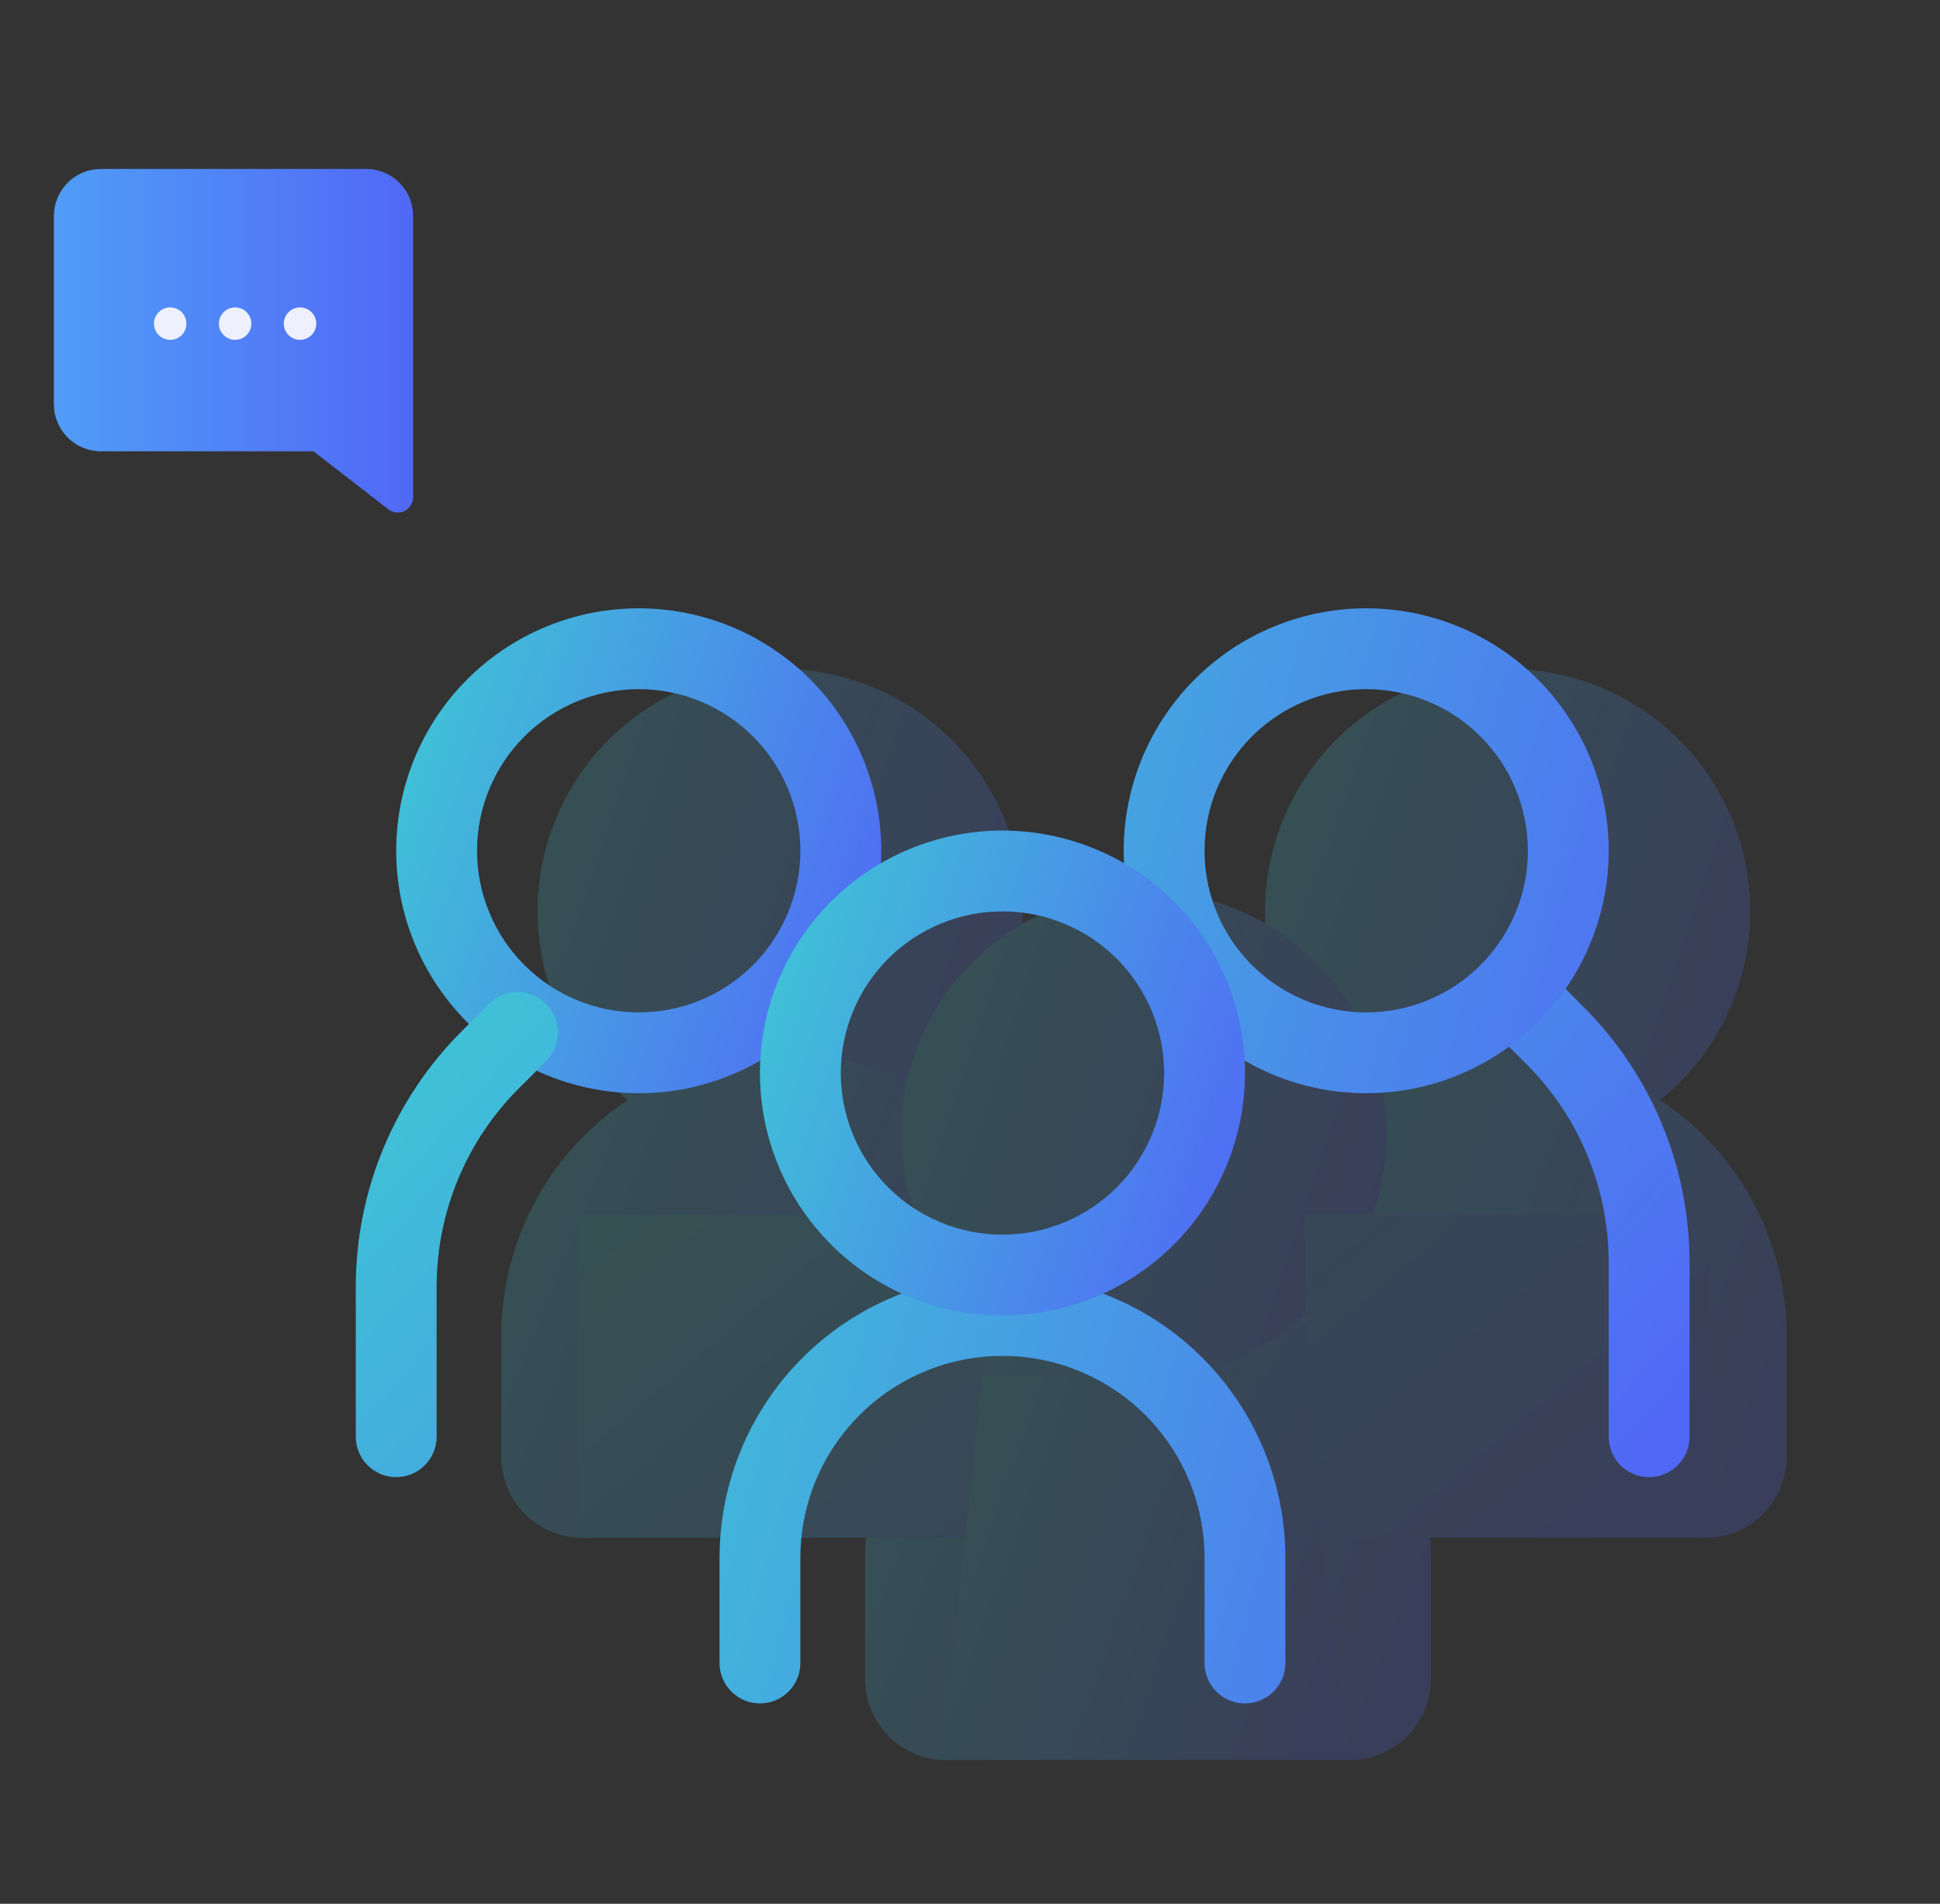 <svg width="108" height="106" viewBox="0 0 108 106" fill="none" xmlns="http://www.w3.org/2000/svg">
<rect x="0" y="0" width="108" height="106" fill="#333333" stroke="none"/>
<g opacity="0.2">
<path d="M56.932 50.745C56.932 54.325 55.509 57.759 52.978 60.291C50.446 62.823 47.012 64.245 43.432 64.245C39.851 64.245 36.417 62.823 33.886 60.291C31.354 57.759 29.932 54.325 29.932 50.745C29.932 47.165 31.354 43.731 33.886 41.199C36.417 38.667 39.851 37.245 43.432 37.245C47.012 37.245 50.446 38.667 52.978 41.199C55.509 43.731 56.932 47.165 56.932 50.745Z" fill="url(#paint0_linear_5768_6861)"/>
<path fill-rule="evenodd" clip-rule="evenodd" d="M43.432 55.245C44.625 55.245 45.77 54.771 46.614 53.927C47.458 53.083 47.932 51.939 47.932 50.745C47.932 49.552 47.458 48.407 46.614 47.563C45.77 46.719 44.625 46.245 43.432 46.245C42.238 46.245 41.094 46.719 40.25 47.563C39.406 48.407 38.932 49.552 38.932 50.745C38.932 51.939 39.406 53.083 40.25 53.927C41.094 54.771 42.238 55.245 43.432 55.245ZM43.432 64.245C45.205 64.245 46.96 63.896 48.598 63.218C50.236 62.539 51.724 61.545 52.978 60.291C54.231 59.038 55.226 57.549 55.904 55.911C56.583 54.273 56.932 52.518 56.932 50.745C56.932 48.972 56.583 47.217 55.904 45.579C55.226 43.941 54.231 42.453 52.978 41.199C51.724 39.946 50.236 38.951 48.598 38.273C46.96 37.594 45.205 37.245 43.432 37.245C39.851 37.245 36.417 38.667 33.886 41.199C31.354 43.731 29.932 47.165 29.932 50.745C29.932 54.325 31.354 57.759 33.886 60.291C36.417 62.823 39.851 64.245 43.432 64.245Z" fill="url(#paint1_linear_5768_6861)"/>
<path fill-rule="evenodd" clip-rule="evenodd" d="M43.66 67.62C41.87 67.62 40.153 68.331 38.887 69.597C37.621 70.863 36.91 72.58 36.91 74.37V81.12C36.91 82.314 36.436 83.458 35.592 84.302C34.748 85.146 33.604 85.62 32.41 85.62C31.217 85.62 30.072 85.146 29.228 84.302C28.384 83.458 27.91 82.314 27.91 81.12V74.37C27.91 70.193 29.57 66.187 32.523 63.233C35.477 60.279 39.483 58.62 43.66 58.62C47.837 58.62 51.843 60.279 54.797 63.233C57.751 66.187 59.41 70.193 59.41 74.37V76.62C59.41 77.814 58.936 78.958 58.092 79.802C57.248 80.646 56.104 81.12 54.91 81.12C53.717 81.12 52.572 80.646 51.728 79.802C50.884 78.958 50.41 77.814 50.41 76.62V74.37C50.41 72.58 49.699 70.863 48.433 69.597C47.167 68.331 45.45 67.62 43.66 67.62Z" fill="url(#paint2_linear_5768_6861)"/>
<path d="M70.432 50.745C70.432 54.325 71.854 57.759 74.386 60.291C76.917 62.823 80.351 64.245 83.932 64.245C87.512 64.245 90.946 62.823 93.478 60.291C96.009 57.759 97.432 54.325 97.432 50.745C97.432 47.165 96.009 43.731 93.478 41.199C90.946 38.667 87.512 37.245 83.932 37.245C80.351 37.245 76.917 38.667 74.386 41.199C71.854 43.731 70.432 47.165 70.432 50.745Z" fill="url(#paint3_linear_5768_6861)"/>
<path fill-rule="evenodd" clip-rule="evenodd" d="M83.932 55.245C82.738 55.245 81.594 54.771 80.75 53.927C79.906 53.083 79.432 51.939 79.432 50.745C79.432 49.552 79.906 48.407 80.75 47.563C81.594 46.719 82.738 46.245 83.932 46.245C85.125 46.245 86.27 46.719 87.114 47.563C87.957 48.407 88.432 49.552 88.432 50.745C88.432 51.939 87.957 53.083 87.114 53.927C86.27 54.771 85.125 55.245 83.932 55.245ZM83.932 64.245C82.159 64.245 80.403 63.896 78.765 63.218C77.127 62.539 75.639 61.545 74.386 60.291C73.132 59.038 72.138 57.549 71.459 55.911C70.781 54.273 70.432 52.518 70.432 50.745C70.432 48.972 70.781 47.217 71.459 45.579C72.138 43.941 73.132 42.453 74.386 41.199C75.639 39.946 77.127 38.951 78.765 38.273C80.403 37.594 82.159 37.245 83.932 37.245C87.512 37.245 90.946 38.667 93.478 41.199C96.009 43.731 97.432 47.165 97.432 50.745C97.432 54.325 96.009 57.759 93.478 60.291C90.946 62.823 87.512 64.245 83.932 64.245Z" fill="url(#paint4_linear_5768_6861)"/>
<path fill-rule="evenodd" clip-rule="evenodd" d="M83.713 67.62C85.503 67.62 87.22 68.331 88.486 69.597C89.752 70.863 90.463 72.58 90.463 74.37V81.12C90.463 82.314 90.937 83.458 91.781 84.302C92.625 85.146 93.769 85.62 94.963 85.62C96.156 85.62 97.301 85.146 98.145 84.302C98.989 83.458 99.463 82.314 99.463 81.12V74.37C99.463 70.193 97.803 66.187 94.85 63.233C91.896 60.279 87.89 58.62 83.713 58.62C79.536 58.62 75.53 60.279 72.576 63.233C69.622 66.187 67.963 70.193 67.963 74.37V76.62C67.963 77.814 68.437 78.958 69.281 79.802C70.125 80.646 71.269 81.12 72.463 81.12C73.656 81.12 74.801 80.646 75.645 79.802C76.489 78.958 76.963 77.814 76.963 76.62V74.37C76.963 72.58 77.674 70.863 78.94 69.597C80.206 68.331 81.923 67.62 83.713 67.62Z" fill="url(#paint5_linear_5768_6861)"/>
<path fill-rule="evenodd" clip-rule="evenodd" d="M63.91 79.995C62.12 79.995 60.403 80.706 59.137 81.972C57.871 83.238 57.16 84.955 57.16 86.745V93.495C57.16 94.689 56.686 95.833 55.842 96.677C54.998 97.521 53.854 97.995 52.66 97.995C51.467 97.995 50.322 97.521 49.478 96.677C48.634 95.833 48.16 94.689 48.16 93.495V86.745C48.16 82.568 49.819 78.562 52.773 75.608C55.727 72.654 59.733 70.995 63.91 70.995C68.087 70.995 72.093 72.654 75.047 75.608C78.001 78.562 79.66 82.568 79.66 86.745V93.495C79.66 94.689 79.186 95.833 78.342 96.677C77.498 97.521 76.354 97.995 75.16 97.995C73.967 97.995 72.822 97.521 71.978 96.677C71.134 95.833 70.66 94.689 70.66 93.495V86.745C70.66 84.955 69.949 83.238 68.683 81.972C67.417 80.706 65.7 79.995 63.91 79.995Z" fill="url(#paint6_linear_5768_6861)"/>
<path d="M77.182 63.12C77.182 66.701 75.759 70.134 73.228 72.666C70.696 75.198 67.262 76.62 63.682 76.62C60.101 76.62 56.667 75.198 54.136 72.666C51.604 70.134 50.182 66.701 50.182 63.12C50.182 59.54 51.604 56.106 54.136 53.574C56.667 51.042 60.101 49.62 63.682 49.62C67.262 49.62 70.696 51.042 73.228 53.574C75.759 56.106 77.182 59.54 77.182 63.12Z" fill="url(#paint7_linear_5768_6861)"/>
<path fill-rule="evenodd" clip-rule="evenodd" d="M63.682 67.62C64.875 67.62 66.02 67.146 66.864 66.302C67.707 65.458 68.182 64.314 68.182 63.12C68.182 61.927 67.707 60.782 66.864 59.938C66.02 59.094 64.875 58.62 63.682 58.62C62.488 58.62 61.344 59.094 60.5 59.938C59.656 60.782 59.182 61.927 59.182 63.12C59.182 64.314 59.656 65.458 60.5 66.302C61.344 67.146 62.488 67.62 63.682 67.62ZM63.682 76.62C67.262 76.62 70.696 75.198 73.228 72.666C75.759 70.134 77.182 66.701 77.182 63.12C77.182 59.54 75.759 56.106 73.228 53.574C70.696 51.042 67.262 49.62 63.682 49.62C60.101 49.62 56.667 51.042 54.136 53.574C51.604 56.106 50.182 59.54 50.182 63.12C50.182 66.701 51.604 70.134 54.136 72.666C56.667 75.198 60.101 76.62 63.682 76.62Z" fill="url(#paint8_linear_5768_6861)"/>
<path d="M32.182 67.62H54.682V85.62H32.182V67.62ZM72.682 67.62H95.182V85.62H72.682V67.62Z" fill="url(#paint9_linear_5768_6861)"/>
<path d="M54.682 76.62H72.682L74.932 97.995H52.432L54.682 76.62Z" fill="url(#paint10_linear_5768_6861)"/>
</g>
<path fill-rule="evenodd" clip-rule="evenodd" d="M35.557 56.37C37.944 56.37 40.233 55.422 41.921 53.734C43.608 52.046 44.557 49.757 44.557 47.37C44.557 44.983 43.608 42.694 41.921 41.006C40.233 39.318 37.944 38.37 35.557 38.37C33.17 38.37 30.881 39.318 29.193 41.006C27.505 42.694 26.557 44.983 26.557 47.37C26.557 49.757 27.505 52.046 29.193 53.734C30.881 55.422 33.17 56.37 35.557 56.37ZM35.557 60.87C37.33 60.87 39.085 60.521 40.723 59.843C42.361 59.164 43.849 58.17 45.103 56.916C46.356 55.663 47.351 54.174 48.029 52.536C48.708 50.898 49.057 49.143 49.057 47.37C49.057 45.597 48.708 43.842 48.029 42.204C47.351 40.566 46.356 39.078 45.103 37.824C43.849 36.571 42.361 35.576 40.723 34.898C39.085 34.219 37.33 33.87 35.557 33.87C31.976 33.87 28.542 35.292 26.011 37.824C23.479 40.356 22.057 43.79 22.057 47.37C22.057 50.95 23.479 54.384 26.011 56.916C28.542 59.448 31.976 60.87 35.557 60.87Z" fill="url(#paint11_linear_5768_6861)"/>
<path fill-rule="evenodd" clip-rule="evenodd" d="M30.4 55.903C30.609 56.112 30.775 56.36 30.889 56.633C31.002 56.907 31.061 57.2 31.061 57.496C31.061 57.792 31.002 58.085 30.889 58.358C30.775 58.631 30.609 58.88 30.4 59.089L28.879 60.605C25.951 63.533 24.307 67.504 24.307 71.644V79.996C24.307 80.592 24.07 81.165 23.648 81.587C23.226 82.009 22.653 82.246 22.057 82.246C21.46 82.246 20.888 82.009 20.466 81.587C20.044 81.165 19.807 80.592 19.807 79.996V71.644C19.807 66.31 21.926 61.195 25.697 57.424L27.214 55.903C27.423 55.693 27.671 55.527 27.944 55.413C28.218 55.3 28.511 55.242 28.807 55.242C29.103 55.242 29.396 55.3 29.669 55.413C29.942 55.527 30.191 55.693 30.4 55.903ZM83.464 54.553C83.254 54.762 83.088 55.01 82.974 55.283C82.861 55.557 82.803 55.85 82.803 56.146C82.803 56.442 82.861 56.735 82.974 57.008C83.088 57.281 83.254 57.53 83.464 57.739L84.985 59.255C87.912 62.183 89.556 66.153 89.557 70.294V79.996C89.557 80.592 89.794 81.165 90.216 81.587C90.638 82.009 91.21 82.246 91.807 82.246C92.403 82.246 92.976 82.009 93.398 81.587C93.82 81.165 94.057 80.592 94.057 79.996V70.294C94.056 64.96 91.937 59.845 88.166 56.074L86.65 54.553C86.441 54.343 86.192 54.177 85.919 54.063C85.646 53.95 85.353 53.892 85.057 53.892C84.761 53.892 84.468 53.95 84.194 54.063C83.921 54.177 83.673 54.343 83.464 54.553Z" fill="url(#paint12_linear_5768_6861)"/>
<path fill-rule="evenodd" clip-rule="evenodd" d="M76.057 56.37C73.67 56.37 71.38 55.422 69.693 53.734C68.005 52.046 67.057 49.757 67.057 47.37C67.057 44.983 68.005 42.694 69.693 41.006C71.38 39.318 73.67 38.37 76.057 38.37C78.444 38.37 80.733 39.318 82.421 41.006C84.108 42.694 85.057 44.983 85.057 47.37C85.057 49.757 84.108 52.046 82.421 53.734C80.733 55.422 78.444 56.37 76.057 56.37ZM76.057 60.87C74.284 60.87 72.528 60.521 70.89 59.843C69.252 59.164 67.764 58.17 66.511 56.916C65.257 55.663 64.263 54.174 63.584 52.536C62.906 50.898 62.557 49.143 62.557 47.37C62.557 45.597 62.906 43.842 63.584 42.204C64.263 40.566 65.257 39.078 66.511 37.824C67.764 36.571 69.252 35.576 70.89 34.898C72.528 34.219 74.284 33.87 76.057 33.87C79.637 33.87 83.071 35.292 85.603 37.824C88.134 40.356 89.557 43.79 89.557 47.37C89.557 50.95 88.134 54.384 85.603 56.916C83.071 59.448 79.637 60.87 76.057 60.87ZM55.807 75.495C52.823 75.495 49.962 76.68 47.852 78.79C45.742 80.9 44.557 83.761 44.557 86.745V92.595C44.557 93.192 44.32 93.764 43.898 94.186C43.476 94.608 42.903 94.845 42.307 94.845C41.71 94.845 41.138 94.608 40.716 94.186C40.294 93.764 40.057 93.192 40.057 92.595V86.745C40.057 82.568 41.716 78.562 44.67 75.608C47.623 72.654 51.63 70.995 55.807 70.995C59.984 70.995 63.99 72.654 66.944 75.608C69.897 78.562 71.557 82.568 71.557 86.745V92.595C71.557 93.192 71.32 93.764 70.898 94.186C70.476 94.608 69.903 94.845 69.307 94.845C68.71 94.845 68.138 94.608 67.716 94.186C67.294 93.764 67.057 93.192 67.057 92.595V86.745C67.057 85.268 66.766 83.805 66.2 82.44C65.635 81.075 64.806 79.835 63.762 78.79C62.717 77.746 61.477 76.917 60.112 76.352C58.747 75.786 57.284 75.495 55.807 75.495Z" fill="url(#paint13_linear_5768_6861)"/>
<path fill-rule="evenodd" clip-rule="evenodd" d="M55.807 68.745C58.194 68.745 60.483 67.797 62.171 66.109C63.858 64.421 64.807 62.132 64.807 59.745C64.807 57.358 63.858 55.069 62.171 53.381C60.483 51.693 58.194 50.745 55.807 50.745C53.42 50.745 51.13 51.693 49.443 53.381C47.755 55.069 46.807 57.358 46.807 59.745C46.807 62.132 47.755 64.421 49.443 66.109C51.13 67.797 53.42 68.745 55.807 68.745ZM55.807 73.245C59.387 73.245 62.821 71.823 65.353 69.291C67.884 66.759 69.307 63.325 69.307 59.745C69.307 56.165 67.884 52.731 65.353 50.199C62.821 47.667 59.387 46.245 55.807 46.245C52.226 46.245 48.792 47.667 46.261 50.199C43.729 52.731 42.307 56.165 42.307 59.745C42.307 63.325 43.729 66.759 46.261 69.291C48.792 71.823 52.226 73.245 55.807 73.245Z" fill="url(#paint14_linear_5768_6861)"/>
<path d="M20.467 9.406H5.62C4.925 9.406 4.259 9.682 3.767 10.174C3.276 10.665 3 11.331 3 12.026V22.507C3 23.202 3.276 23.868 3.767 24.359C4.259 24.851 4.925 25.127 5.62 25.127H17.454L21.629 28.367C21.753 28.459 21.899 28.516 22.052 28.533C22.206 28.55 22.361 28.526 22.502 28.463C22.651 28.392 22.776 28.281 22.864 28.142C22.953 28.003 23 27.842 23 27.677V12.026C23 11.346 22.736 10.693 22.264 10.204C21.791 9.715 21.147 9.429 20.467 9.406Z" fill="url(#paint15_linear_5768_6861)"/>
<path d="M15.8 18.02C15.8 17.78 15.895 17.55 16.065 17.381C16.234 17.211 16.464 17.116 16.704 17.116C16.943 17.116 17.173 17.211 17.342 17.381C17.512 17.55 17.607 17.78 17.607 18.02C17.607 18.259 17.512 18.489 17.342 18.659C17.173 18.828 16.943 18.923 16.704 18.923C16.464 18.923 16.234 18.828 16.065 18.659C15.895 18.489 15.8 18.259 15.8 18.02ZM12.186 18.02C12.186 17.78 12.281 17.55 12.451 17.381C12.62 17.211 12.85 17.116 13.09 17.116C13.329 17.116 13.559 17.211 13.729 17.381C13.898 17.55 13.993 17.78 13.993 18.02C13.993 18.259 13.898 18.489 13.729 18.659C13.559 18.828 13.329 18.923 13.09 18.923C12.85 18.923 12.62 18.828 12.451 18.659C12.281 18.489 12.186 18.259 12.186 18.02ZM8.572 18.02C8.572 17.78 8.667 17.55 8.837 17.381C9.006 17.211 9.236 17.116 9.476 17.116C9.715 17.116 9.945 17.211 10.115 17.381C10.284 17.55 10.379 17.78 10.379 18.02C10.379 18.259 10.284 18.489 10.115 18.659C9.945 18.828 9.715 18.923 9.476 18.923C9.236 18.923 9.006 18.828 8.837 18.659C8.667 18.489 8.572 18.259 8.572 18.02Z" fill="#EEF0FE"/>
<defs>
<linearGradient id="paint0_linear_5768_6861" x1="27.341" y1="37.245" x2="60.999" y2="48.626" gradientUnits="userSpaceOnUse">
<stop stop-color="#3CD1D1"/>
<stop offset="1" stop-color="#5168F6"/>
</linearGradient>
<linearGradient id="paint1_linear_5768_6861" x1="27.341" y1="37.245" x2="60.999" y2="48.626" gradientUnits="userSpaceOnUse">
<stop stop-color="#3CD1D1"/>
<stop offset="1" stop-color="#5168F6"/>
</linearGradient>
<linearGradient id="paint2_linear_5768_6861" x1="24.887" y1="58.62" x2="62.753" y2="73.557" gradientUnits="userSpaceOnUse">
<stop stop-color="#3CD1D1"/>
<stop offset="1" stop-color="#5168F6"/>
</linearGradient>
<linearGradient id="paint3_linear_5768_6861" x1="67.841" y1="37.245" x2="101.499" y2="48.626" gradientUnits="userSpaceOnUse">
<stop stop-color="#3CD1D1"/>
<stop offset="1" stop-color="#5168F6"/>
</linearGradient>
<linearGradient id="paint4_linear_5768_6861" x1="67.841" y1="37.245" x2="101.499" y2="48.626" gradientUnits="userSpaceOnUse">
<stop stop-color="#3CD1D1"/>
<stop offset="1" stop-color="#5168F6"/>
</linearGradient>
<linearGradient id="paint5_linear_5768_6861" x1="64.94" y1="58.62" x2="102.806" y2="73.557" gradientUnits="userSpaceOnUse">
<stop stop-color="#3CD1D1"/>
<stop offset="1" stop-color="#5168F6"/>
</linearGradient>
<linearGradient id="paint6_linear_5768_6861" x1="45.137" y1="70.995" x2="83.003" y2="85.932" gradientUnits="userSpaceOnUse">
<stop stop-color="#3CD1D1"/>
<stop offset="1" stop-color="#5168F6"/>
</linearGradient>
<linearGradient id="paint7_linear_5768_6861" x1="47.591" y1="49.62" x2="81.249" y2="61.001" gradientUnits="userSpaceOnUse">
<stop stop-color="#3CD1D1"/>
<stop offset="1" stop-color="#5168F6"/>
</linearGradient>
<linearGradient id="paint8_linear_5768_6861" x1="47.591" y1="49.62" x2="81.249" y2="61.001" gradientUnits="userSpaceOnUse">
<stop stop-color="#3CD1D1"/>
<stop offset="1" stop-color="#5168F6"/>
</linearGradient>
<linearGradient id="paint9_linear_5768_6861" x1="26.136" y1="67.62" x2="62.593" y2="110.765" gradientUnits="userSpaceOnUse">
<stop stop-color="#3CD1D1"/>
<stop offset="1" stop-color="#5168F6"/>
</linearGradient>
<linearGradient id="paint10_linear_5768_6861" x1="50.273" y1="76.62" x2="78.014" y2="86.494" gradientUnits="userSpaceOnUse">
<stop stop-color="#3CD1D1"/>
<stop offset="1" stop-color="#5168F6"/>
</linearGradient>
<linearGradient id="paint11_linear_5768_6861" x1="19.466" y1="33.87" x2="53.124" y2="45.251" gradientUnits="userSpaceOnUse">
<stop stop-color="#3CD1D1"/>
<stop offset="1" stop-color="#5168F6"/>
</linearGradient>
<linearGradient id="paint12_linear_5768_6861" x1="12.682" y1="53.892" x2="70.497" y2="105.084" gradientUnits="userSpaceOnUse">
<stop stop-color="#3CD1D1"/>
<stop offset="1" stop-color="#5168F6"/>
</linearGradient>
<linearGradient id="paint13_linear_5768_6861" x1="35.307" y1="33.87" x2="99.251" y2="51.423" gradientUnits="userSpaceOnUse">
<stop stop-color="#3CD1D1"/>
<stop offset="1" stop-color="#5168F6"/>
</linearGradient>
<linearGradient id="paint14_linear_5768_6861" x1="39.716" y1="46.245" x2="73.374" y2="57.626" gradientUnits="userSpaceOnUse">
<stop stop-color="#3CD1D1"/>
<stop offset="1" stop-color="#5168F6"/>
</linearGradient>
<linearGradient id="paint15_linear_5768_6861" x1="3" y1="18.972" x2="23" y2="18.972" gradientUnits="userSpaceOnUse">
<stop stop-color="#509DF7"/>
<stop offset="1" stop-color="#5168F6"/>
</linearGradient>
</defs>
</svg>
